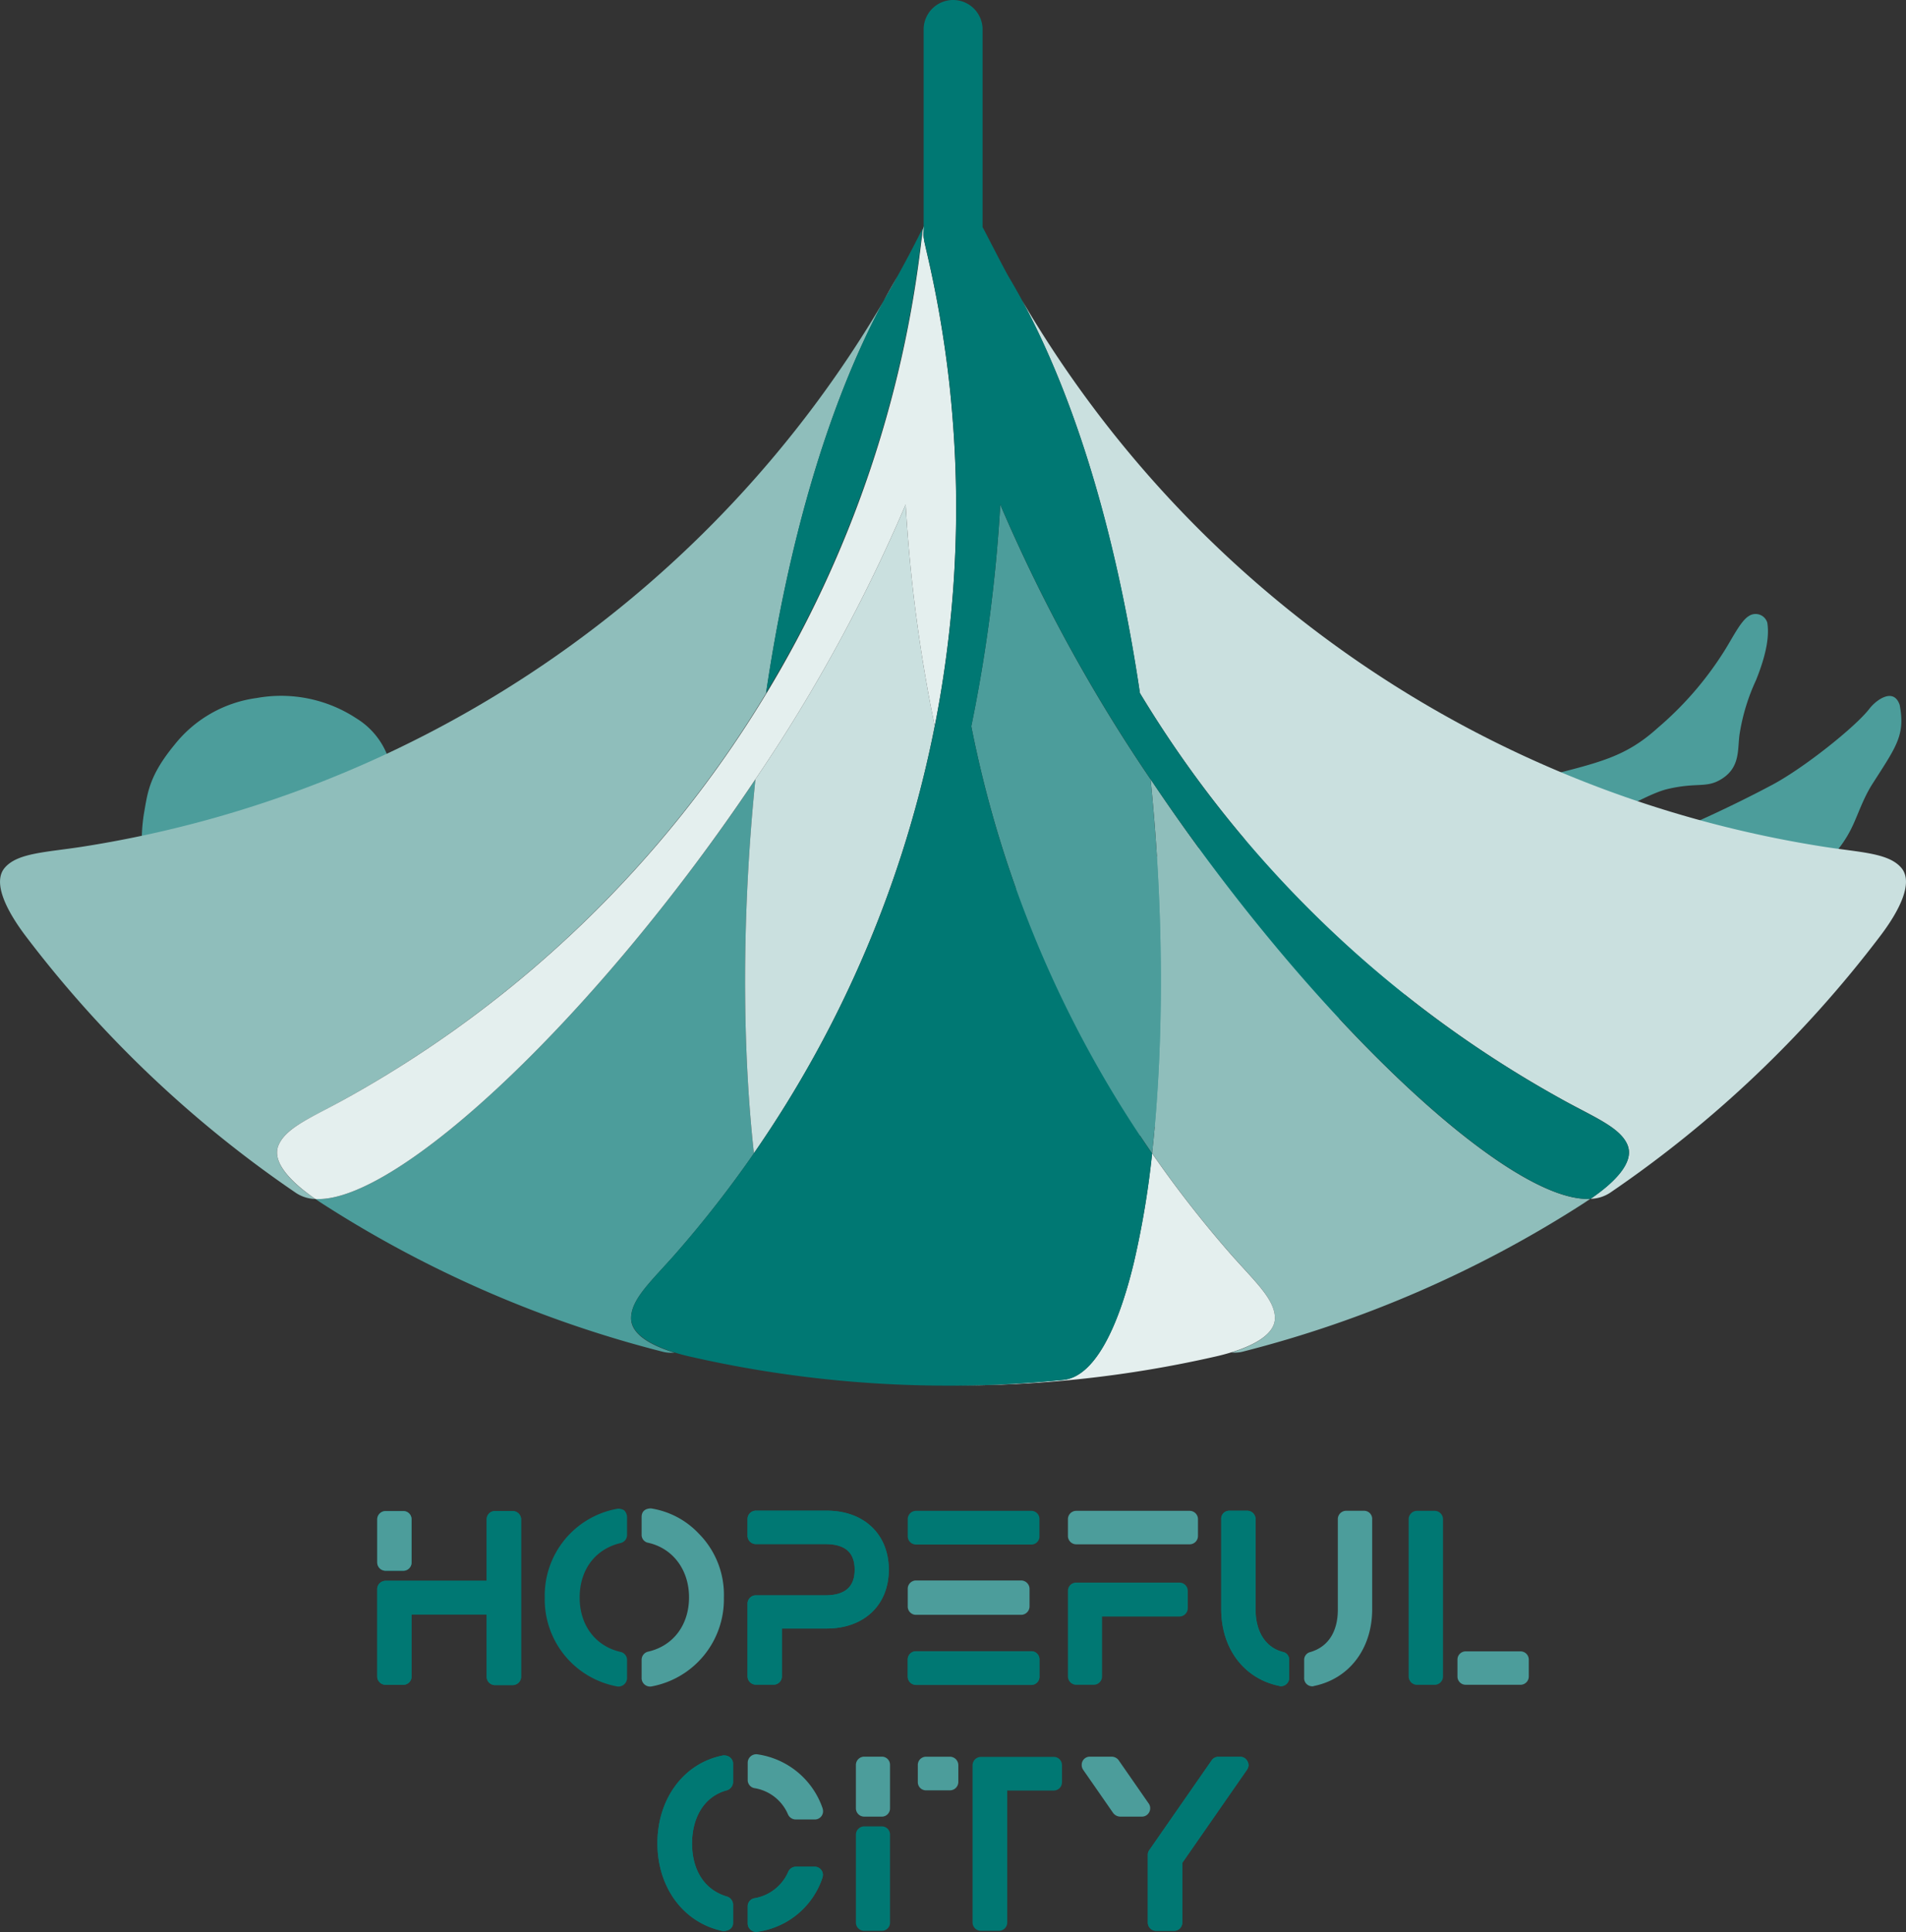 <svg id="圖層_1" data-name="圖層 1" xmlns="http://www.w3.org/2000/svg" viewBox="0 0 340.16 344.66"><rect x="0" y="0" width="340.16" height="344.66" fill="#333333" stroke="none"/><defs><style>.cls-1{fill:#007873;}.cls-2{fill:#4c9d9b;}.cls-3{fill:#cae0df;}.cls-4{fill:#8fbebb;}.cls-5{fill:#e4efee;}</style></defs><path class="cls-1" d="M67.32,299.11V283.42A1.5,1.5,0,0,1,68.8,282H86.86V271a1.46,1.46,0,0,1,1.47-1.44h3.18A1.5,1.5,0,0,1,93,271v28.16a1.5,1.5,0,0,1-1.48,1.44H88.33a1.46,1.46,0,0,1-1.47-1.44V288H73.45v11.08A1.46,1.46,0,0,1,72,300.55H68.8A1.5,1.5,0,0,1,67.32,299.11Zm0-20.38V271a1.5,1.5,0,0,1,1.48-1.44H72A1.46,1.46,0,0,1,73.45,271v7.78A1.47,1.47,0,0,1,72,280.21H68.8A1.5,1.5,0,0,1,67.32,278.73Z"/><path class="cls-1" d="M97.22,285a15.73,15.73,0,0,1,13-15.86,2,2,0,0,1,1.18.29,1.78,1.78,0,0,1,.51,1.23v3.17a1.48,1.48,0,0,1-1.18,1.44c-4.44,1.06-7.28,4.69-7.28,9.73,0,4.86,2.75,8.63,7.28,9.68a1.48,1.48,0,0,1,1.18,1.44v3.17a1.54,1.54,0,0,1-1.69,1.57A15.78,15.78,0,0,1,97.22,285Z"/><path class="cls-1" d="M133.41,299.07v-13a1.49,1.49,0,0,1,1.44-1.48h12.43c3.6,0,5.25-1.57,5.25-4.57s-1.61-4.57-5.25-4.57H134.85a1.49,1.49,0,0,1-1.44-1.48v-3a1.5,1.5,0,0,1,1.44-1.48h12.69c6.68,0,11.08,4.23,11.08,10.53s-4.4,10.49-11.08,10.49h-8v8.54a1.47,1.47,0,0,1-1.44,1.48h-3.22A1.5,1.5,0,0,1,133.41,299.07Z"/><path class="cls-1" d="M162,274.08V271a1.49,1.49,0,0,1,1.4-1.48h20.72a1.45,1.45,0,0,1,1.39,1.48v3.09a1.44,1.44,0,0,1-1.39,1.44H163.4A1.48,1.48,0,0,1,162,274.08Zm0,25V296a1.47,1.47,0,0,1,1.4-1.43h20.72a1.44,1.44,0,0,1,1.39,1.43v3.09a1.45,1.45,0,0,1-1.39,1.48H163.4A1.49,1.49,0,0,1,162,299.07Z"/><path class="cls-1" d="M190.59,299.07V283.81a1.46,1.46,0,0,1,1.44-1.49h18.43a1.48,1.48,0,0,1,1.52,1.49v3.12a1.49,1.49,0,0,1-1.52,1.44H196.68v10.7a1.48,1.48,0,0,1-1.48,1.48H192A1.49,1.49,0,0,1,190.59,299.07Z"/><path class="cls-1" d="M228.35,300.76c-6.3-1.27-10.4-6.64-10.4-13.7v-16a1.43,1.43,0,0,1,1.43-1.56h3.22a1.5,1.5,0,0,1,1.48,1.56v16.08c0,3.84,1.73,6.76,4.9,7.56a1.4,1.4,0,0,1,1.1,1.4v3.17a1.48,1.48,0,0,1-1.48,1.53A.45.45,0,0,1,228.35,300.76Z"/><path class="cls-1" d="M251.4,299.07V271a1.5,1.5,0,0,1,1.48-1.48h3.17a1.5,1.5,0,0,1,1.48,1.48v28.08a1.5,1.5,0,0,1-1.48,1.48h-3.17A1.5,1.5,0,0,1,251.4,299.07Z"/><path class="cls-2" d="M114.51,299.24v-3.17a1.49,1.49,0,0,1,1.19-1.44c4.52-1.05,7.27-4.82,7.27-9.68s-2.83-8.72-7.27-9.73a1.42,1.42,0,0,1-1.19-1.44v-3.17c0-1,.64-1.52,1.69-1.52a14.86,14.86,0,0,1,8.5,4.48A15.48,15.48,0,0,1,129.19,285a15.79,15.79,0,0,1-13,15.86A1.52,1.52,0,0,1,114.51,299.24Z"/><path class="cls-2" d="M232.75,299.24v-3.17a1.43,1.43,0,0,1,1.1-1.36c3.21-.93,4.91-3.67,4.91-7.56V271.07a1.49,1.49,0,0,1,1.47-1.56h3.18a1.45,1.45,0,0,1,1.48,1.56v16c0,7.06-4.11,12.43-10.41,13.7a.45.45,0,0,1-.25.05A1.45,1.45,0,0,1,232.75,299.24Z"/><path class="cls-2" d="M67.32,278.73V271a1.5,1.5,0,0,1,1.48-1.44H72A1.46,1.46,0,0,1,73.45,271v7.78A1.47,1.47,0,0,1,72,280.21H68.8A1.5,1.5,0,0,1,67.32,278.73Z"/><path class="cls-2" d="M162,286.59v-3.17a1.49,1.49,0,0,1,1.4-1.48h18.81a1.51,1.51,0,0,1,1.53,1.48v3.17a1.51,1.51,0,0,1-1.53,1.48H163.4A1.48,1.48,0,0,1,162,286.59Z"/><path class="cls-2" d="M190.59,274v-3a1.49,1.49,0,0,1,1.44-1.48h20.34A1.49,1.49,0,0,1,213.8,271v3a1.49,1.49,0,0,1-1.43,1.49H192A1.49,1.49,0,0,1,190.59,274Z"/><path class="cls-2" d="M260.11,299.07v-3a1.46,1.46,0,0,1,1.48-1.48h9.76a1.47,1.47,0,0,1,1.49,1.48v3a1.48,1.48,0,0,1-1.49,1.48h-9.76A1.47,1.47,0,0,1,260.11,299.07Z"/><path class="cls-1" d="M162,299.07V296a1.47,1.47,0,0,1,1.4-1.43h20.72a1.44,1.44,0,0,1,1.39,1.43v3.09a1.45,1.45,0,0,1-1.39,1.48H163.4A1.49,1.49,0,0,1,162,299.07Z"/><path class="cls-1" d="M67.32,299.11V283.42A1.5,1.5,0,0,1,68.8,282H86.86V271a1.46,1.46,0,0,1,1.47-1.44h3.18A1.5,1.5,0,0,1,93,271v28.16a1.5,1.5,0,0,1-1.48,1.44H88.33a1.46,1.46,0,0,1-1.47-1.44V288H73.45v11.08A1.46,1.46,0,0,1,72,300.55H68.8A1.5,1.5,0,0,1,67.32,299.11Z"/><path class="cls-1" d="M133.41,299.07v-13a1.49,1.49,0,0,1,1.44-1.48h12.43c3.6,0,5.25-1.57,5.25-4.57s-1.61-4.57-5.25-4.57H134.85a1.49,1.49,0,0,1-1.44-1.48v-3a1.5,1.5,0,0,1,1.44-1.48h12.69c6.68,0,11.08,4.23,11.08,10.53s-4.4,10.49-11.08,10.49h-8v8.54a1.47,1.47,0,0,1-1.44,1.48h-3.22A1.5,1.5,0,0,1,133.41,299.07Z"/><path class="cls-1" d="M228.35,300.76c-6.3-1.27-10.4-6.64-10.4-13.7v-16a1.43,1.43,0,0,1,1.43-1.56h3.22a1.5,1.5,0,0,1,1.48,1.56v16.08c0,3.84,1.73,6.76,4.9,7.56a1.4,1.4,0,0,1,1.1,1.4v3.17a1.48,1.48,0,0,1-1.48,1.53A.45.45,0,0,1,228.35,300.76Z"/><path class="cls-1" d="M117.33,328.81c0-7.78,4.57-14.25,11.68-15.65a1.05,1.05,0,0,1,.33,0,1.55,1.55,0,0,1,.94.34,1.43,1.43,0,0,1,.55,1.14v3.3a1.58,1.58,0,0,1-1.1,1.43c-4.15,1.1-6.22,5-6.22,9.48,0,4.69,2.16,8.28,6.22,9.47a1.57,1.57,0,0,1,1.1,1.4V343c0,1.14-1,1.48-1.82,1.48C121.9,343,117.33,336.63,117.33,328.81Zm16.11,14.37V340.1a1.47,1.47,0,0,1,1.23-1.48,8,8,0,0,0,6-4.7A1.52,1.52,0,0,1,142,333h3.38a1.46,1.46,0,0,1,1.48,1.48,2.26,2.26,0,0,1-.08.5,14.31,14.31,0,0,1-11.67,9.64A1.51,1.51,0,0,1,133.44,343.18Z"/><path class="cls-1" d="M152.75,343V327.28a1.49,1.49,0,0,1,1.44-1.47h3.21a1.45,1.45,0,0,1,1.44,1.47V343a1.45,1.45,0,0,1-1.44,1.44h-3.21A1.48,1.48,0,0,1,152.75,343Z"/><path class="cls-1" d="M173.57,342.93v-28a1.51,1.51,0,0,1,1.52-1.52h13a1.47,1.47,0,0,1,1.44,1.52v3a1.46,1.46,0,0,1-1.44,1.48h-8.33v23.55a1.49,1.49,0,0,1-1.48,1.48h-3.17A1.5,1.5,0,0,1,173.57,342.93Z"/><path class="cls-1" d="M204.85,343V330.8a1.44,1.44,0,0,1,.3-.81l11.12-16a1.43,1.43,0,0,1,1.22-.59h3.81a1.4,1.4,0,0,1,1.31.76,1.52,1.52,0,0,1,.21.72,1.58,1.58,0,0,1-.29.85L211,332.32V343a1.46,1.46,0,0,1-1.48,1.44h-3.18A1.47,1.47,0,0,1,204.85,343Z"/><path class="cls-2" d="M163.8,317.9v-3a1.47,1.47,0,0,1,1.44-1.52h4.27a1.51,1.51,0,0,1,1.52,1.52v3a1.5,1.5,0,0,1-1.52,1.48h-4.27A1.46,1.46,0,0,1,163.8,317.9Z"/><path class="cls-2" d="M198.67,323.43l-5.37-7.73a1.53,1.53,0,0,1-.25-.85,1.45,1.45,0,0,1,1.48-1.48h3.85a1.58,1.58,0,0,1,1.23.59l5.41,7.79a1.35,1.35,0,0,1,.25.8,1.37,1.37,0,0,1-.17.72,1.46,1.46,0,0,1-1.31.8h-3.85A1.64,1.64,0,0,1,198.67,323.43Z"/><path class="cls-2" d="M140.64,323.69a7.86,7.86,0,0,0-5.92-4.69,1.47,1.47,0,0,1-1.28-1.48v-3.09a1.53,1.53,0,0,1,1.7-1.48,14.47,14.47,0,0,1,11.67,9.64,2.26,2.26,0,0,1,.08.51,1.47,1.47,0,0,1-1.48,1.48H142A1.53,1.53,0,0,1,140.64,323.69Z"/><path class="cls-1" d="M133.44,343.18V340.1a1.47,1.47,0,0,1,1.23-1.48,8,8,0,0,0,6-4.7A1.52,1.52,0,0,1,142,333h3.38a1.46,1.46,0,0,1,1.48,1.48,2.26,2.26,0,0,1-.08.5,14.31,14.31,0,0,1-11.67,9.64A1.51,1.51,0,0,1,133.44,343.18Z"/><path class="cls-2" d="M152.75,322.59v-7.78a1.49,1.49,0,0,1,1.44-1.44h3.21a1.45,1.45,0,0,1,1.44,1.44v7.78a1.46,1.46,0,0,1-1.44,1.48h-3.21A1.49,1.49,0,0,1,152.75,322.59Z"/><path class="cls-1" d="M117.33,328.81c0-7.78,4.57-14.25,11.68-15.65a1.05,1.05,0,0,1,.33,0,1.55,1.55,0,0,1,.94.34,1.43,1.43,0,0,1,.55,1.14v3.3a1.58,1.58,0,0,1-1.1,1.43c-4.15,1.1-6.22,5-6.22,9.48,0,4.69,2.16,8.28,6.22,9.47a1.57,1.57,0,0,1,1.1,1.4V343c0,1.14-1,1.48-1.82,1.48C121.9,343,117.33,336.63,117.33,328.81Z"/><path class="cls-1" d="M204.85,343V330.8a1.44,1.44,0,0,1,.3-.81l11.12-16a1.43,1.43,0,0,1,1.22-.59h3.81a1.4,1.4,0,0,1,1.31.76,1.52,1.52,0,0,1,.21.72,1.58,1.58,0,0,1-.29.85L211,332.32V343a1.46,1.46,0,0,1-1.48,1.44h-3.18A1.47,1.47,0,0,1,204.85,343Z"/><path class="cls-2" d="M77.93,164.93a48,48,0,0,0,5.56-5.41c2.24-2.36,1.82-4.3.09-5.67s-1.91-1.5-1.88-3.54a1.77,1.77,0,0,0-1.8-2,2,2,0,0,1-1.37-2.82c.73-1.5,3.31-4,.63-5s-4.29-1-6.55-1.85-2.25-.83-3.57-4.13a13.5,13.5,0,0,0-5.42-6.35,24.46,24.46,0,0,0-17.81-3.64,22.53,22.53,0,0,0-14.65,8.32c-4.54,5.51-4.81,8.57-5.42,12s-2.29,18.05,9.55,25.53a29.3,29.3,0,0,0,8.82,3.72c3.51.68,5.57,1.49,14.57-.17S71.49,169.15,77.93,164.93Z"/><path class="cls-2" d="M177.21,184.51l23.92,19.76a23.43,23.43,0,0,1,1.93-1.43,80.46,80.46,0,0,1,10.72-5.65,79.32,79.32,0,0,0,10.12-5.31c1.9-1.24,3.81-2.6,5.65-3.92a96.29,96.29,0,0,1,10.17-6.67c6.4-3.47,13.28-4.43,19.92-5.35,6-.85,11.72-1.64,17.15-4.14,4.09-1.88,8.17-4.13,12.12-6.3,6.35-3.5,12.92-7.11,19.88-9.45a29.16,29.16,0,0,1,9.94-1.33c4,0,6.7,0,9.36-3.27a20.83,20.83,0,0,0,2.53-4.1c1-2.1,1.93-5,3.59-7.57,4.26-6.66,5.83-8.64,4.83-14-1.07-3.26-4.27-.85-5.4.64-2.5,3.25-11.7,10.58-17.34,13.58-13.4,7.14-35.78,16.92-53.8,19.45-9.1,1.27-39.09,9.06-39.09,9.06S187.77,180,177.21,184.51Z"/><path class="cls-2" d="M215.33,180.54c-3.53,1.41-7.47,1.74-11.19,2.33a80.49,80.49,0,0,0-11.85,2.5c-.75.24-1.5.53-2.25.85l-17.6-25.55c15.93-4,32.07-7.75,48.23-10.63,5.9-1.06,9.47-1.45,15-2.71,13.32-3,27-5.5,39.46-8.68,10.26-2.62,14.93-3.56,20.71-8.79a59.69,59.69,0,0,0,11.63-13.32c1.59-2.43,3.11-5.71,4.62-6.63a2.18,2.18,0,0,1,3.31,1.15c.38,2.28-.09,5.52-2,10.26a36,36,0,0,0-2.9,9.4c-.49,2.77.29,6.22-3.51,8.4-2.6,1.48-4.16.42-9.36,1.63-2.6.61-6.59,2.75-15.4,7.5a121.09,121.09,0,0,1-21.42,8.8C250.68,160.84,223.8,177.15,215.33,180.54Z"/><path class="cls-3" d="M339.31,154.8c-2.27-2.65-7.28-2.73-13.77-3.74A202,202,0,0,1,182.43,53.63c10.44,19.45,17.21,44.48,21,70a202.26,202.26,0,0,0,75.42,72.54c5.75,3.17,10.43,5,11.66,8.22,1.13,3-2.37,6.53-6.64,9.47a6.64,6.64,0,0,0,3.46-1.07,205.89,205.89,0,0,0,48.15-45.71C338.91,162.59,341.59,157.45,339.31,154.8Z"/><path class="cls-4" d="M205.34,139c2.45,24.12,2.36,47.79.27,66.72a201.07,201.07,0,0,0,13.77,17.68c4.33,4.95,8.11,8.22,8.15,11.72,0,2.83-3.49,4.83-7.77,6.15a6,6,0,0,0,2-.14,206.09,206.09,0,0,0,60.88-26.48l1.18-.79C269.17,214.67,233.46,181,205.34,139Z"/><path class="cls-4" d="M49.66,204.42c1.23-3.27,5.9-5,11.66-8.22a202.16,202.16,0,0,0,75.41-72.54c3.78-25.55,10.55-50.58,21-70A202,202,0,0,1,14.61,151.06c-6.49,1-11.49,1.09-13.76,3.74s.39,7.79,3.83,12.31a206.13,206.13,0,0,0,48.16,45.71,6.59,6.59,0,0,0,3.46,1.07C52,211,48.53,207.42,49.66,204.42Z"/><path class="cls-2" d="M112.63,235.15c0-3.5,3.82-6.77,8.14-11.72a201.19,201.19,0,0,0,13.78-17.68c-2.1-18.93-2.19-42.6.27-66.72C106.69,181,71,214.67,56.3,213.89c.38.27.77.53,1.17.79a206.15,206.15,0,0,0,60.89,26.48,6,6,0,0,0,2,.14C116.11,240,112.59,238,112.63,235.15Z"/><path class="cls-3" d="M161.63,90a289.3,289.3,0,0,1-26.81,49c-2.46,24.12-2.37,47.79-.27,66.72a202.54,202.54,0,0,0,32.27-76.2A274.68,274.68,0,0,1,161.63,90Z"/><path class="cls-5" d="M157.73,53.63c.84-1.44,1.67-2.9,2.47-4.37C159.36,50.69,158.53,52.14,157.73,53.63Zm61.65,169.8a201.07,201.07,0,0,1-13.77-17.68,159,159,0,0,1-3.24,19.4c-3,12.57-7.34,20.49-12.62,21-6.56.66-13.13,1-19.67,1a206.4,206.4,0,0,0,46.59-5.1c1.05-.23,2.09-.5,3.09-.81,4.28-1.32,7.8-3.32,7.77-6.15C227.49,231.65,223.71,228.38,219.38,223.43ZM170.08,75.6c-.2-2.67-.44-5.33-.75-8a199.09,199.09,0,0,0-3.92-22.52c-.17-.72-.32-1.43-.49-2.15a.83.83,0,0,1,0-.15,4.14,4.14,0,0,1-.09-.6,4.67,4.67,0,0,1,.22-1.9,4.75,4.75,0,0,1,.48-1,4.53,4.53,0,0,0-.74,1.41,4.69,4.69,0,0,0-.2.86.77.77,0,0,1,0,.15c0,.36-.09.71-.13,1.06a200.56,200.56,0,0,1-27.67,80.92A202.16,202.16,0,0,1,61.32,196.2c-5.76,3.17-10.43,5-11.66,8.22-1.13,3,2.36,6.53,6.64,9.47C71,214.67,106.69,181,134.82,139a289.3,289.3,0,0,0,26.81-49,274.68,274.68,0,0,0,5.19,39.54,203.53,203.53,0,0,0,3.26-24.05A200.28,200.28,0,0,0,170.08,75.6Z"/><path class="cls-2" d="M173.34,129.55a202.38,202.38,0,0,0,32.27,76.2c2.09-18.93,2.18-42.6-.27-66.72a289.36,289.36,0,0,1-26.82-49A274.63,274.63,0,0,1,173.34,129.55Z"/><path class="cls-1" d="M164.53,41.68a.77.77,0,0,0,0-.15,4.69,4.69,0,0,1,.2-.86c-.08.12-.16.23-.23.36l-.06.13c-1.36,2.75-2.79,5.44-4.26,8.1-.8,1.47-1.63,2.93-2.47,4.37-10.45,19.45-17.22,44.48-21,70A200.56,200.56,0,0,0,164.4,42.74C164.44,42.39,164.5,42,164.53,41.68Zm126,162.74c-1.23-3.27-5.91-5-11.66-8.22a202.26,202.26,0,0,1-75.42-72.54c-3.78-25.55-10.55-50.58-21-70-.8-1.49-1.63-2.94-2.48-4.37-1.13-2-3.44-6.59-4.61-8.78V5.26a5.26,5.26,0,1,0-10.52,0V41.15a4.42,4.42,0,0,0,0,1,4.14,4.14,0,0,0,.09.6.83.83,0,0,0,0,.15c.17.72.32,1.43.49,2.15a199.09,199.09,0,0,1,3.92,22.52c.31,2.67.55,5.33.75,8a200.28,200.28,0,0,1,0,29.9,203.53,203.53,0,0,1-3.26,24.05,202.54,202.54,0,0,1-32.27,76.2,201.19,201.19,0,0,1-13.78,17.68c-4.32,4.95-8.1,8.22-8.14,11.72,0,2.83,3.48,4.83,7.77,6.15,1,.31,2,.58,3.08.81a206.49,206.49,0,0,0,46.6,5.1c6.54,0,13.11-.37,19.67-1,5.28-.54,9.6-8.46,12.62-21a159,159,0,0,0,3.24-19.4,202.38,202.38,0,0,1-32.27-76.2A274.63,274.63,0,0,0,178.52,90a289.36,289.36,0,0,0,26.82,49c28.12,41.95,63.83,75.64,78.52,74.86C288.13,211,291.63,207.42,290.5,204.42Z"/></svg>